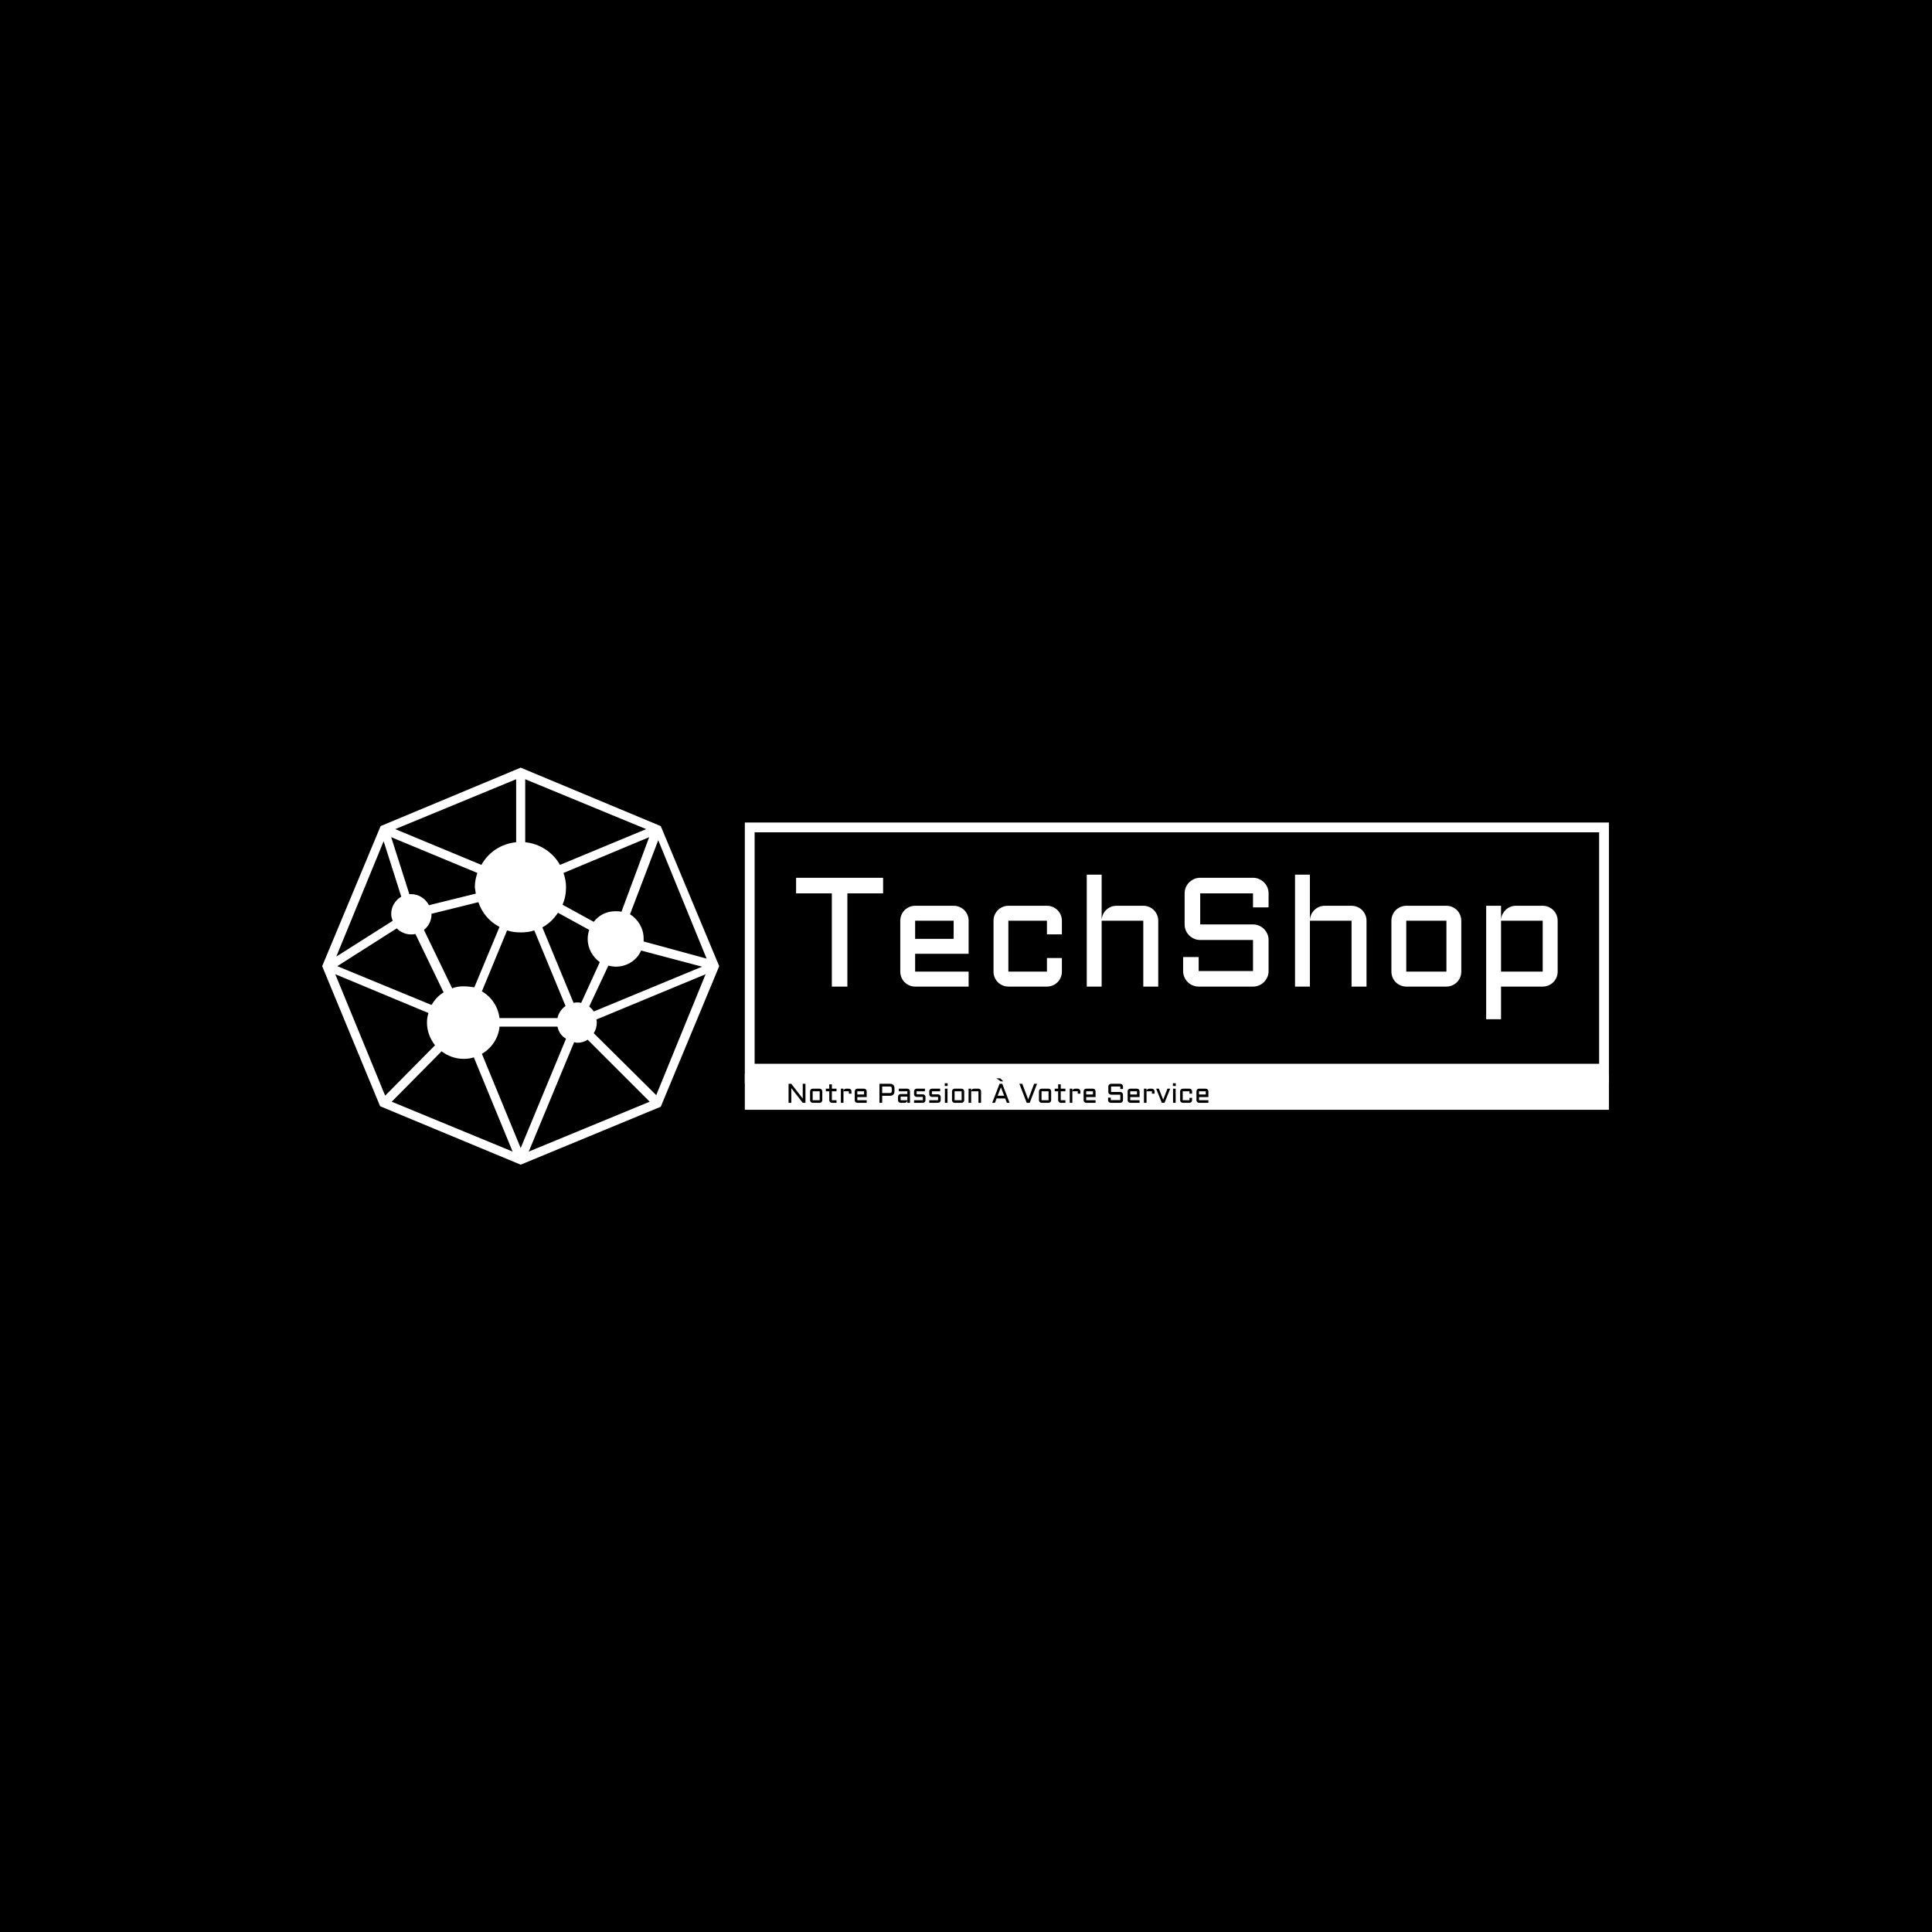 <svg xmlns="http://www.w3.org/2000/svg" version="1.1" xmlns:xlink="http://www.w3.org/1999/xlink" xmlns:svgjs="http://svgjs.dev/svgjs" width="1500" height="1500" viewBox="0 0 1500 1500"><rect width="1500" height="1500" fill="#000000"></rect><g transform="matrix(0.667,0,0,0.667,249.394,596.052)"><svg viewBox="0 0 396 122" data-background-color="#000000" preserveAspectRatio="xMidYMid meet" height="462" width="1500" xmlns="http://www.w3.org/2000/svg" xmlns:xlink="http://www.w3.org/1999/xlink"><g id="tight-bounds" transform="matrix(1,0,0,1,0.24,-0.021)"><svg viewBox="0 0 395.52 122.041" height="122.041" width="395.52"><g><svg viewBox="0 0 588.988 181.737" height="122.041" width="395.52"><g transform="matrix(1,0,0,1,193.468,25.117)"><svg viewBox="0 0 395.52 131.503" height="131.503" width="395.52"><g id="textblocktransform"><svg viewBox="0 0 395.52 131.503" height="131.503" width="395.52" id="textblock"><g><rect width="395.52" height="114.907" fill="none" stroke-width="8.962" stroke="#ffffff" data-fill-palette-color="none" data-stroke-palette-color="tertiary"></rect><rect width="395.52" height="41.396" y="114.907" fill="#ffffff" data-fill-palette-color="tertiary"></rect></g><g><svg viewBox="0 0 395.52 113.907" height="113.907" width="395.52"><g transform="matrix(1,0,0,1,23.462,23.462)"><svg width="348.597" viewBox="1.49 -36.01 245.03 46.51" height="66.984" data-palette-color="#ffffff"><g class="wordmark-text-0" data-fill-palette-color="primary" id="text-0"><path d="M1.49-30L1.49-35.01 29.49-35.01 29.49-30 17.99-30 17.99 0 12.99 0 12.99-30 1.49-30ZM57-21.19L57-10.55 39.79-10.55 39.79-4.81 57-4.81 57 0 39.79 0Q38.82 0 37.94-0.38 37.06-0.76 36.41-1.4 35.76-2.05 35.39-2.93 35.01-3.81 35.01-4.81L35.01-4.81 35.01-21.19Q35.01-22.19 35.39-23.07 35.76-23.95 36.41-24.6 37.06-25.24 37.94-25.62 38.82-26 39.79-26L39.79-26 52.19-26Q53.2-26 54.07-25.62 54.95-25.24 55.6-24.6 56.25-23.95 56.63-23.07 57-22.19 57-21.19L57-21.19ZM52.19-21.19L39.79-21.19 39.79-15.36 52.19-15.36 52.19-21.19ZM82.2-21.19L69.79-21.19 69.79-4.81 82.2-4.81 82.2-9.2 87.01-9.2 87.01-4.81Q87.01-3.81 86.63-2.93 86.25-2.05 85.6-1.4 84.96-0.76 84.08-0.38 83.2 0 82.2 0L82.2 0 69.79 0Q68.82 0 67.94-0.38 67.06-0.76 66.41-1.4 65.77-2.05 65.39-2.93 65.01-3.81 65.01-4.81L65.01-4.81 65.01-21.19Q65.01-22.19 65.39-23.07 65.77-23.95 66.41-24.6 67.06-25.24 67.94-25.62 68.82-26 69.79-26L69.79-26 82.2-26Q83.2-26 84.08-25.62 84.96-25.24 85.6-24.6 86.25-23.95 86.63-23.07 87.01-22.19 87.01-21.19L87.01-21.19 87.01-16.8 82.2-16.8 82.2-21.19ZM118.01-21.19L118.01 0 113.2 0 113.2-21.19 99.8-21.19 99.8 0 95.01 0 95.01-36.01 99.8-36.01 99.8-21.41Q99.85-22.36 100.24-23.21 100.63-24.05 101.27-24.67 101.92-25.29 102.78-25.65 103.63-26 104.61-26L104.61-26 113.2-26Q114.2-26 115.08-25.62 115.96-25.24 116.61-24.6 117.25-23.95 117.63-23.07 118.01-22.19 118.01-21.19L118.01-21.19ZM148.5-14.99L131.51-14.99Q130.48-14.99 129.57-15.39 128.65-15.8 127.97-16.47 127.28-17.14 126.89-18.05 126.5-18.97 126.5-20L126.5-20 126.5-30Q126.5-31.03 126.89-31.95 127.28-32.86 127.97-33.53 128.65-34.2 129.57-34.61 130.48-35.01 131.51-35.01L131.51-35.01 148.5-35.01Q149.53-35.01 150.44-34.61 151.36-34.2 152.04-33.53 152.72-32.86 153.12-31.95 153.51-31.03 153.51-30L153.51-30 153.51-25.49 148.5-25.49 148.5-30 131.51-30 131.51-20 148.5-20Q149.53-20 150.44-19.6 151.36-19.21 152.04-18.53 152.72-17.85 153.12-16.93 153.51-16.02 153.51-14.99L153.51-14.99 153.51-5Q153.51-3.98 153.12-3.06 152.72-2.15 152.04-1.46 151.36-0.78 150.44-0.39 149.53 0 148.5 0L148.5 0 131.02 0Q129.99 0 129.08-0.39 128.16-0.78 127.48-1.46 126.8-2.15 126.41-3.06 126.02-3.98 126.02-5L126.02-5 126.02-9.5 131.02-9.5 131.02-5 148.5-5 148.5-14.99ZM185.02-21.19L185.02 0 180.21 0 180.21-21.19 166.81-21.19 166.81 0 162.02 0 162.02-36.01 166.81-36.01 166.81-21.41Q166.86-22.36 167.25-23.21 167.64-24.05 168.29-24.67 168.93-25.29 169.79-25.65 170.64-26 171.62-26L171.62-26 180.21-26Q181.21-26 182.09-25.62 182.97-25.24 183.62-24.6 184.26-23.95 184.64-23.07 185.02-22.19 185.02-21.19L185.02-21.19ZM215.51-21.19L215.51-4.81Q215.51-3.81 215.13-2.93 214.76-2.05 214.11-1.4 213.46-0.76 212.59-0.38 211.73 0 210.73 0L210.73 0 197.81 0Q196.84 0 195.96-0.38 195.08-0.76 194.43-1.4 193.78-2.05 193.41-2.93 193.03-3.81 193.03-4.81L193.03-4.81 193.03-21.19Q193.03-22.19 193.41-23.07 193.78-23.95 194.43-24.6 195.08-25.24 195.96-25.62 196.84-26 197.81-26L197.81-26 210.73-26Q211.73-26 212.59-25.62 213.46-25.24 214.11-24.6 214.76-23.95 215.13-23.07 215.51-22.19 215.51-21.19L215.51-21.19ZM210.73-21.19L197.81-21.19 197.81-4.81 210.73-4.81 210.73-21.19ZM246.52-21.19L246.52-4.81Q246.52-3.81 246.14-2.93 245.76-2.05 245.11-1.4 244.46-0.76 243.59-0.38 242.71 0 241.71 0L241.71 0 228.3 0 228.3 10.5 223.52 10.5 223.52-26 228.3-26 228.3-21.61Q228.38-22.53 228.79-23.33 229.21-24.12 229.84-24.72 230.48-25.32 231.32-25.66 232.16-26 233.11-26L233.11-26 241.71-26Q242.71-26 243.59-25.62 244.46-25.24 245.11-24.6 245.76-23.95 246.14-23.07 246.52-22.19 246.52-21.19L246.52-21.19ZM228.3-4.81L241.71-4.81 241.71-21.19 228.3-21.19 228.3-4.81Z" fill="#ffffff" data-fill-palette-color="primary"></path></g></svg></g></svg></g><g transform="matrix(1,0,0,1,0,113.907)"><svg viewBox="0 0 232.21 17.596" height="17.596" width="232.21"><g transform="matrix(1,0,0,1,20,3.2)"><svg width="192.21" viewBox="4.49 -45 772.39 45" height="11.196" data-palette-color="#000000"><path d="M9.5-27.15L9.5 0 4.49 0 4.49-35.01 9.5-35.01 30.54-7.86 30.54-35.01 35.55-35.01 35.55 0 30.54 0 9.5-27.15ZM66.53-21.19L66.53-4.81Q66.53-3.81 66.15-2.93 65.77-2.05 65.12-1.4 64.48-0.76 63.61-0.38 62.74 0 61.74 0L61.74 0 48.83 0Q47.85 0 46.97-0.38 46.09-0.76 45.44-1.4 44.8-2.05 44.42-2.93 44.04-3.81 44.04-4.81L44.04-4.81 44.04-21.19Q44.04-22.19 44.42-23.07 44.8-23.95 45.44-24.6 46.09-25.24 46.97-25.62 47.85-26 48.83-26L48.83-26 61.74-26Q62.74-26 63.61-25.62 64.48-25.24 65.12-24.6 65.77-23.95 66.15-23.07 66.53-22.19 66.53-21.19L66.53-21.19ZM61.74-21.19L48.83-21.19 48.83-4.81 61.74-4.81 61.74-21.19ZM73.02-21.19L73.02-26 79.37-26 79.37-34.01 84.17-34.01 84.17-26 92.72-26 92.72-21.19 84.17-21.19 84.17-4.81 92.72-4.81 92.72 0 84.17 0Q83.2 0 82.32-0.38 81.44-0.76 80.78-1.4 80.12-2.05 79.74-2.93 79.37-3.81 79.37-4.81L79.37-4.81 79.37-21.19 73.02-21.19ZM115.42-21.19L105.51-21.19 105.51 0 100.72 0 100.72-26 105.51-26 105.51-21.41Q105.56-22.36 105.95-23.21 106.34-24.05 106.99-24.67 107.63-25.29 108.49-25.65 109.34-26 110.32-26L110.32-26 115.42-26Q116.42-26 117.29-25.62 118.16-25.24 118.82-24.6 119.47-23.95 119.85-23.07 120.23-22.19 120.23-21.19L120.23-21.19 120.23-16.8 115.42-16.8 115.42-21.19ZM148.21-21.19L148.21-10.55 131-10.55 131-4.81 148.21-4.81 148.21 0 131 0Q130.02 0 129.14-0.38 128.26-0.76 127.61-1.4 126.97-2.05 126.59-2.93 126.21-3.81 126.21-4.81L126.21-4.81 126.21-21.19Q126.21-22.19 126.59-23.07 126.97-23.95 127.61-24.6 128.26-25.24 129.14-25.62 130.02-26 131-26L131-26 143.4-26Q144.4-26 145.28-25.62 146.16-25.24 146.8-24.6 147.45-23.95 147.83-23.07 148.21-22.19 148.21-21.19L148.21-21.19ZM143.4-21.19L131-21.19 131-15.36 143.4-15.36 143.4-21.19ZM176.69 0L171.69 0 171.69-35.01 190.85-35.01Q199.35-35.01 199.35-26.49L199.35-26.49 199.35-21.51Q199.35-12.99 190.85-12.99L190.85-12.99 176.69-12.99 176.69 0ZM176.69-30L176.69-17.99 190.59-17.99Q192.59-17.99 193.47-18.87 194.35-19.75 194.35-21.75L194.35-21.75 194.35-26.25Q194.35-28.25 193.47-29.13 192.59-30 190.59-30L190.59-30 176.69-30ZM205.84-4.81L205.84-11.35Q205.84-12.35 206.22-13.22 206.6-14.09 207.25-14.75 207.89-15.41 208.77-15.78 209.65-16.16 210.63-16.16L210.63-16.16 223.03-16.16 223.03-21.19 207.33-21.19 207.33-26 223.03-26Q224.03-26 224.91-25.62 225.79-25.24 226.44-24.6 227.08-23.95 227.46-23.07 227.84-22.19 227.84-21.19L227.84-21.19 227.84 0 223.03 0 223.03-4.39Q222.96-3.49 222.54-2.69 222.13-1.88 221.48-1.28 220.83-0.68 220-0.34 219.17 0 218.24 0L218.24 0 210.63 0Q209.65 0 208.77-0.38 207.89-0.76 207.25-1.4 206.6-2.05 206.22-2.93 205.84-3.81 205.84-4.81L205.84-4.81ZM210.63-11.35L210.63-4.81 223.03-4.81 223.03-11.35 210.63-11.35ZM235.33-4.81L251.54-4.81 251.54-10.84 240.14-10.84Q239.14-10.84 238.26-11.22 237.38-11.6 236.74-12.24 236.09-12.89 235.71-13.77 235.33-14.65 235.33-15.65L235.33-15.65 235.33-21.19Q235.33-22.19 235.71-23.07 236.09-23.95 236.74-24.6 237.38-25.24 238.26-25.62 239.14-26 240.14-26L240.14-26 255.35-26 255.35-21.19 240.14-21.19 240.14-15.65 251.54-15.65Q252.54-15.65 253.41-15.27 254.28-14.89 254.94-14.25 255.6-13.6 255.97-12.72 256.35-11.84 256.35-10.84L256.35-10.84 256.35-4.81Q256.35-3.81 255.97-2.93 255.6-2.05 254.94-1.4 254.28-0.76 253.41-0.38 252.54 0 251.54 0L251.54 0 235.33 0 235.33-4.81ZM263.33-4.81L279.54-4.81 279.54-10.84 268.14-10.84Q267.14-10.84 266.26-11.22 265.38-11.6 264.74-12.24 264.09-12.89 263.71-13.77 263.33-14.65 263.33-15.65L263.33-15.65 263.33-21.19Q263.33-22.19 263.71-23.07 264.09-23.95 264.74-24.6 265.38-25.24 266.26-25.62 267.14-26 268.14-26L268.14-26 283.35-26 283.35-21.19 268.14-21.19 268.14-15.65 279.54-15.65Q280.54-15.65 281.41-15.27 282.28-14.89 282.94-14.25 283.6-13.6 283.97-12.72 284.35-11.84 284.35-10.84L284.35-10.84 284.35-4.81Q284.35-3.81 283.97-2.93 283.6-2.05 282.94-1.4 282.28-0.76 281.41-0.38 280.54 0 279.54 0L279.54 0 263.33 0 263.33-4.81ZM292.09-26L296.9-26 296.9 0 292.09 0 292.09-26ZM291.85-31.01L291.85-36.01 297.14-36.01 297.14-31.01 291.85-31.01ZM327.63-21.19L327.63-4.81Q327.63-3.81 327.26-2.93 326.88-2.05 326.23-1.4 325.58-0.76 324.72-0.38 323.85 0 322.85 0L322.85 0 309.93 0Q308.96 0 308.08-0.38 307.2-0.76 306.55-1.4 305.91-2.05 305.53-2.93 305.15-3.81 305.15-4.81L305.15-4.81 305.15-21.19Q305.15-22.19 305.53-23.07 305.91-23.95 306.55-24.6 307.2-25.24 308.08-25.62 308.96-26 309.93-26L309.93-26 322.85-26Q323.85-26 324.72-25.62 325.58-25.24 326.23-24.6 326.88-23.95 327.26-23.07 327.63-22.19 327.63-21.19L327.63-21.19ZM322.85-21.19L309.93-21.19 309.93-4.81 322.85-4.81 322.85-21.19ZM358.64-21.19L358.64 0 353.83 0 353.83-21.19 340.42-21.19 340.42 0 335.64 0 335.64-26 340.42-26 340.42-21.41Q340.47-22.36 340.86-23.21 341.25-24.05 341.9-24.67 342.55-25.29 343.4-25.65 344.26-26 345.23-26L345.23-26 353.83-26Q354.83-26 355.71-25.62 356.59-25.24 357.23-24.6 357.88-23.95 358.26-23.07 358.64-22.19 358.64-21.19L358.64-21.19ZM392.62-35.01L397.62-35.01 411.12 0 406.12 0 403.02-8.06 387.22-8.06 384.12 0 379.12 0 392.62-35.01ZM395.13-28.49L389.13-13.06 401.09-13.06 395.13-28.49ZM393.98-45L399.53-39.5 394.94-39.5 386.68-45 393.98-45ZM448.13 0L442.61 0 429.11-35.01 434.48-35.01 445.37-6.2 456.28-35.01 461.63-35.01 448.13 0ZM487.6-21.19L487.6-4.81Q487.6-3.81 487.23-2.93 486.85-2.05 486.2-1.4 485.55-0.76 484.69-0.38 483.82 0 482.82 0L482.82 0 469.9 0Q468.93 0 468.05-0.38 467.17-0.76 466.52-1.4 465.88-2.05 465.5-2.93 465.12-3.81 465.12-4.81L465.12-4.81 465.12-21.19Q465.12-22.19 465.5-23.07 465.88-23.95 466.52-24.6 467.17-25.24 468.05-25.62 468.93-26 469.9-26L469.9-26 482.82-26Q483.82-26 484.69-25.62 485.55-25.24 486.2-24.6 486.85-23.95 487.23-23.07 487.6-22.19 487.6-21.19L487.6-21.19ZM482.82-21.19L469.9-21.19 469.9-4.81 482.82-4.81 482.82-21.19ZM494.1-21.19L494.1-26 500.44-26 500.44-34.01 505.25-34.01 505.25-26 513.8-26 513.8-21.19 505.25-21.19 505.25-4.81 513.8-4.81 513.8 0 505.25 0Q504.28 0 503.4-0.38 502.52-0.76 501.86-1.4 501.2-2.05 500.82-2.93 500.44-3.81 500.44-4.81L500.44-4.81 500.44-21.19 494.1-21.19ZM536.5-21.19L526.59-21.19 526.59 0 521.8 0 521.8-26 526.59-26 526.59-21.41Q526.64-22.36 527.03-23.21 527.42-24.05 528.07-24.67 528.71-25.29 529.57-25.65 530.42-26 531.4-26L531.4-26 536.5-26Q537.5-26 538.37-25.62 539.23-25.24 539.89-24.6 540.55-23.95 540.93-23.07 541.31-22.19 541.31-21.19L541.31-21.19 541.31-16.8 536.5-16.8 536.5-21.19ZM569.29-21.19L569.29-10.55 552.07-10.55 552.07-4.81 569.29-4.81 569.29 0 552.07 0Q551.1 0 550.22-0.38 549.34-0.76 548.69-1.4 548.05-2.05 547.67-2.93 547.29-3.81 547.29-4.81L547.29-4.81 547.29-21.19Q547.29-22.19 547.67-23.07 548.05-23.95 548.69-24.6 549.34-25.24 550.22-25.62 551.1-26 552.07-26L552.07-26 564.48-26Q565.48-26 566.36-25.62 567.24-25.24 567.88-24.6 568.53-23.95 568.91-23.07 569.29-22.19 569.29-21.19L569.29-21.19ZM564.48-21.19L552.07-21.19 552.07-15.36 564.48-15.36 564.48-21.19ZM614.76-14.99L597.77-14.99Q596.75-14.99 595.83-15.39 594.92-15.8 594.23-16.47 593.55-17.14 593.16-18.05 592.77-18.97 592.77-20L592.77-20 592.77-30Q592.77-31.03 593.16-31.95 593.55-32.86 594.23-33.53 594.92-34.2 595.83-34.61 596.75-35.01 597.77-35.01L597.77-35.01 614.76-35.01Q615.79-35.01 616.71-34.61 617.62-34.2 618.3-33.53 618.99-32.86 619.38-31.95 619.77-31.03 619.77-30L619.77-30 619.77-25.49 614.76-25.49 614.76-30 597.77-30 597.77-20 614.76-20Q615.79-20 616.71-19.6 617.62-19.21 618.3-18.53 618.99-17.85 619.38-16.93 619.77-16.02 619.77-14.99L619.77-14.99 619.77-5Q619.77-3.98 619.38-3.06 618.99-2.15 618.3-1.46 617.62-0.78 616.71-0.39 615.79 0 614.76 0L614.76 0 597.28 0Q596.26 0 595.34-0.39 594.43-0.78 593.74-1.46 593.06-2.15 592.67-3.06 592.28-3.98 592.28-5L592.28-5 592.28-9.5 597.28-9.5 597.28-5 614.76-5 614.76-14.99ZM650.28-21.19L650.28-10.55 633.07-10.55 633.07-4.81 650.28-4.81 650.28 0 633.07 0Q632.1 0 631.22-0.38 630.34-0.76 629.69-1.4 629.04-2.05 628.67-2.93 628.29-3.81 628.29-4.81L628.29-4.81 628.29-21.19Q628.29-22.19 628.67-23.07 629.04-23.95 629.69-24.6 630.34-25.24 631.22-25.62 632.1-26 633.07-26L633.07-26 645.47-26Q646.48-26 647.35-25.62 648.23-25.24 648.88-24.6 649.53-23.95 649.91-23.07 650.28-22.19 650.28-21.19L650.28-21.19ZM645.47-21.19L633.07-21.19 633.07-15.36 645.47-15.36 645.47-21.19ZM672.99-21.19L663.07-21.19 663.07 0 658.29 0 658.29-26 663.07-26 663.07-21.41Q663.12-22.36 663.51-23.21 663.9-24.05 664.55-24.67 665.2-25.29 666.05-25.65 666.91-26 667.88-26L667.88-26 672.99-26Q673.99-26 674.85-25.62 675.72-25.24 676.38-24.6 677.04-23.95 677.42-23.07 677.8-22.19 677.8-21.19L677.8-21.19 677.8-16.8 672.99-16.8 672.99-21.19ZM696.18 0L691.17 0 680.77-26 685.78-26 693.66-5.76 701.57-26 706.58-26 696.18 0ZM711.82-26L716.63-26 716.63 0 711.82 0 711.82-26ZM711.58-31.01L711.58-36.01 716.88-36.01 716.88-31.01 711.58-31.01ZM742.07-21.19L729.67-21.19 729.67-4.81 742.07-4.81 742.07-9.2 746.88-9.2 746.88-4.81Q746.88-3.81 746.5-2.93 746.12-2.05 745.48-1.4 744.83-0.76 743.95-0.38 743.07 0 742.07 0L742.07 0 729.67 0Q728.69 0 727.81-0.38 726.93-0.76 726.29-1.4 725.64-2.05 725.26-2.93 724.88-3.81 724.88-4.81L724.88-4.81 724.88-21.19Q724.88-22.19 725.26-23.07 725.64-23.95 726.29-24.6 726.93-25.24 727.81-25.62 728.69-26 729.67-26L729.67-26 742.07-26Q743.07-26 743.95-25.62 744.83-25.24 745.48-24.6 746.12-23.95 746.5-23.07 746.88-22.19 746.88-21.19L746.88-21.19 746.88-16.8 742.07-16.8 742.07-21.19ZM776.88-21.19L776.88-10.55 759.67-10.55 759.67-4.81 776.88-4.81 776.88 0 759.67 0Q758.69 0 757.82-0.38 756.94-0.76 756.29-1.4 755.64-2.05 755.26-2.93 754.89-3.81 754.89-4.81L754.89-4.81 754.89-21.19Q754.89-22.19 755.26-23.07 755.64-23.95 756.29-24.6 756.94-25.24 757.82-25.62 758.69-26 759.67-26L759.67-26 772.07-26Q773.07-26 773.95-25.62 774.83-25.24 775.48-24.6 776.13-23.95 776.5-23.07 776.88-22.19 776.88-21.19L776.88-21.19ZM772.07-21.19L759.67-21.19 759.67-15.36 772.07-15.36 772.07-21.19Z" opacity="1" transform="matrix(1,0,0,1,0,0)" fill="#000000" class="slogan-text-1" data-fill-palette-color="quaternary" id="text-1"></path></svg></g></svg></g></svg></g></svg></g><g><svg viewBox="0 0 181.737 181.737" height="181.737" width="181.737"><g><svg xmlns="http://www.w3.org/2000/svg" xmlns:xlink="http://www.w3.org/1999/xlink" version="1.1" x="0" y="0" viewBox="10.6 10.6 78.8 78.8" style="enable-background:new 0 0 100 100;" xml:space="preserve" height="181.737" width="181.737" class="icon-icon-0" data-fill-palette-color="accent" id="icon-0"><path d="M77.8 22.2L50 10.6 22.2 22.2 10.6 50l11.5 27.8L50 89.4l27.8-11.5L89.4 50 77.8 22.2zM86.9 48.5l-12.5-3.4c0-0.2 0-0.4 0-0.6 0-2-1.1-3.8-2.7-4.8l5.6-14.7L86.9 48.5zM45.8 60.3c-0.3-2.3-1.6-4.2-3.5-5.3l5-12.1c0.9 0.3 1.8 0.4 2.7 0.4s1.9-0.1 2.7-0.4l6.2 15c-0.8 0.6-1.4 1.4-1.6 2.4H45.8zM61.2 57.2c-0.2 0-0.4 0-0.7 0.1l-6.2-15c1.3-0.7 2.3-1.7 3.1-2.9l6.2 3.4c-0.2 0.6-0.3 1.2-0.3 1.8 0 1.9 1 3.6 2.4 4.6L62 57.3C61.7 57.2 61.5 57.2 61.2 57.2zM38.7 54c-0.8 0-1.6 0.1-2.3 0.4l-5.6-11.6c0.9-0.7 1.5-1.8 1.5-3.1 0 0 0 0 0-0.1l9.3-2.3c0.7 2.1 2.2 3.9 4.2 4.9l-5 12C40.1 54.1 39.4 54 38.7 54zM68.8 39.1c-1.8 0-3.3 0.8-4.3 2.1l-6.2-3.4c0.5-1.1 0.7-2.3 0.7-3.5 0-1-0.2-1.9-0.5-2.8l17-7.1L70 39.2C69.6 39.1 69.2 39.1 68.8 39.1zM41.1 35.6l-9.3 2.3c-0.7-1.3-2-2.2-3.6-2.2-0.1 0-0.2 0-0.3 0l-3.6-11.3 17.1 7.1c-0.3 0.9-0.5 1.8-0.5 2.8C41 34.8 41 35.2 41.1 35.6zM25.4 42.5c0.7 0.7 1.7 1.2 2.8 1.2 0.3 0 0.6 0 0.9-0.1l5.6 11.6c-1 0.6-1.8 1.5-2.4 2.5l-18.7-7.7L25.4 42.5zM63.6 58l3.8-8.1c0.5 0.1 1 0.2 1.5 0.2 2.2 0 4.2-1.3 5-3.2l12.1 3.2L64.5 59C64.3 58.6 63.9 58.3 63.6 58zM76.7 24L76.7 24 76.7 24 76.7 24zM57.8 29.9c-1.4-2.5-4-4.2-6.9-4.5V12.9l24 9.9L57.8 29.9zM49.1 12.9v12.5c-3 0.3-5.5 2-6.9 4.5l-17.1-7.1L49.1 12.9zM22.8 25.2l3.5 11c-1.2 0.7-2 2-2 3.4 0 0.5 0.1 0.9 0.3 1.4l-11.2 7.1L22.8 25.2zM12.7 49.5L12.7 49.5 12.7 49.5 12.7 49.5zM13.2 51.6l18.5 7.7c-0.2 0.6-0.3 1.2-0.3 1.9 0 1.7 0.6 3.2 1.6 4.5l-9.9 10L13.2 51.6zM23.5 76.5L23.5 76.5 23.5 76.5 23.5 76.5zM24.4 76.9l9.9-10c1.2 0.9 2.7 1.5 4.4 1.5 0.7 0 1.4-0.1 2-0.3l7.7 18.7L24.4 76.9zM42.3 67.4c1.9-1.1 3.3-3.1 3.5-5.4h11.5c0.2 1 0.8 1.9 1.7 2.4L50 86.1 42.3 67.4zM60.6 65.1c0.2 0 0.4 0.1 0.6 0.1 0.8 0 1.5-0.2 2.1-0.6l12.3 12.3-24 9.9L60.6 65.1zM76.9 75.6L64.5 63.3c0.4-0.6 0.6-1.3 0.6-2.1 0-0.2 0-0.4-0.1-0.6l21.7-9L76.9 75.6zM87.3 49.5L87.3 49.5 87.3 49.5 87.3 49.5z" fill="#ffffff" data-fill-palette-color="accent"></path></svg></g></svg></g></svg></g><defs></defs></svg><rect width="395.52" height="122.041" fill="none" stroke="none" visibility="hidden"></rect></g></svg></g></svg>